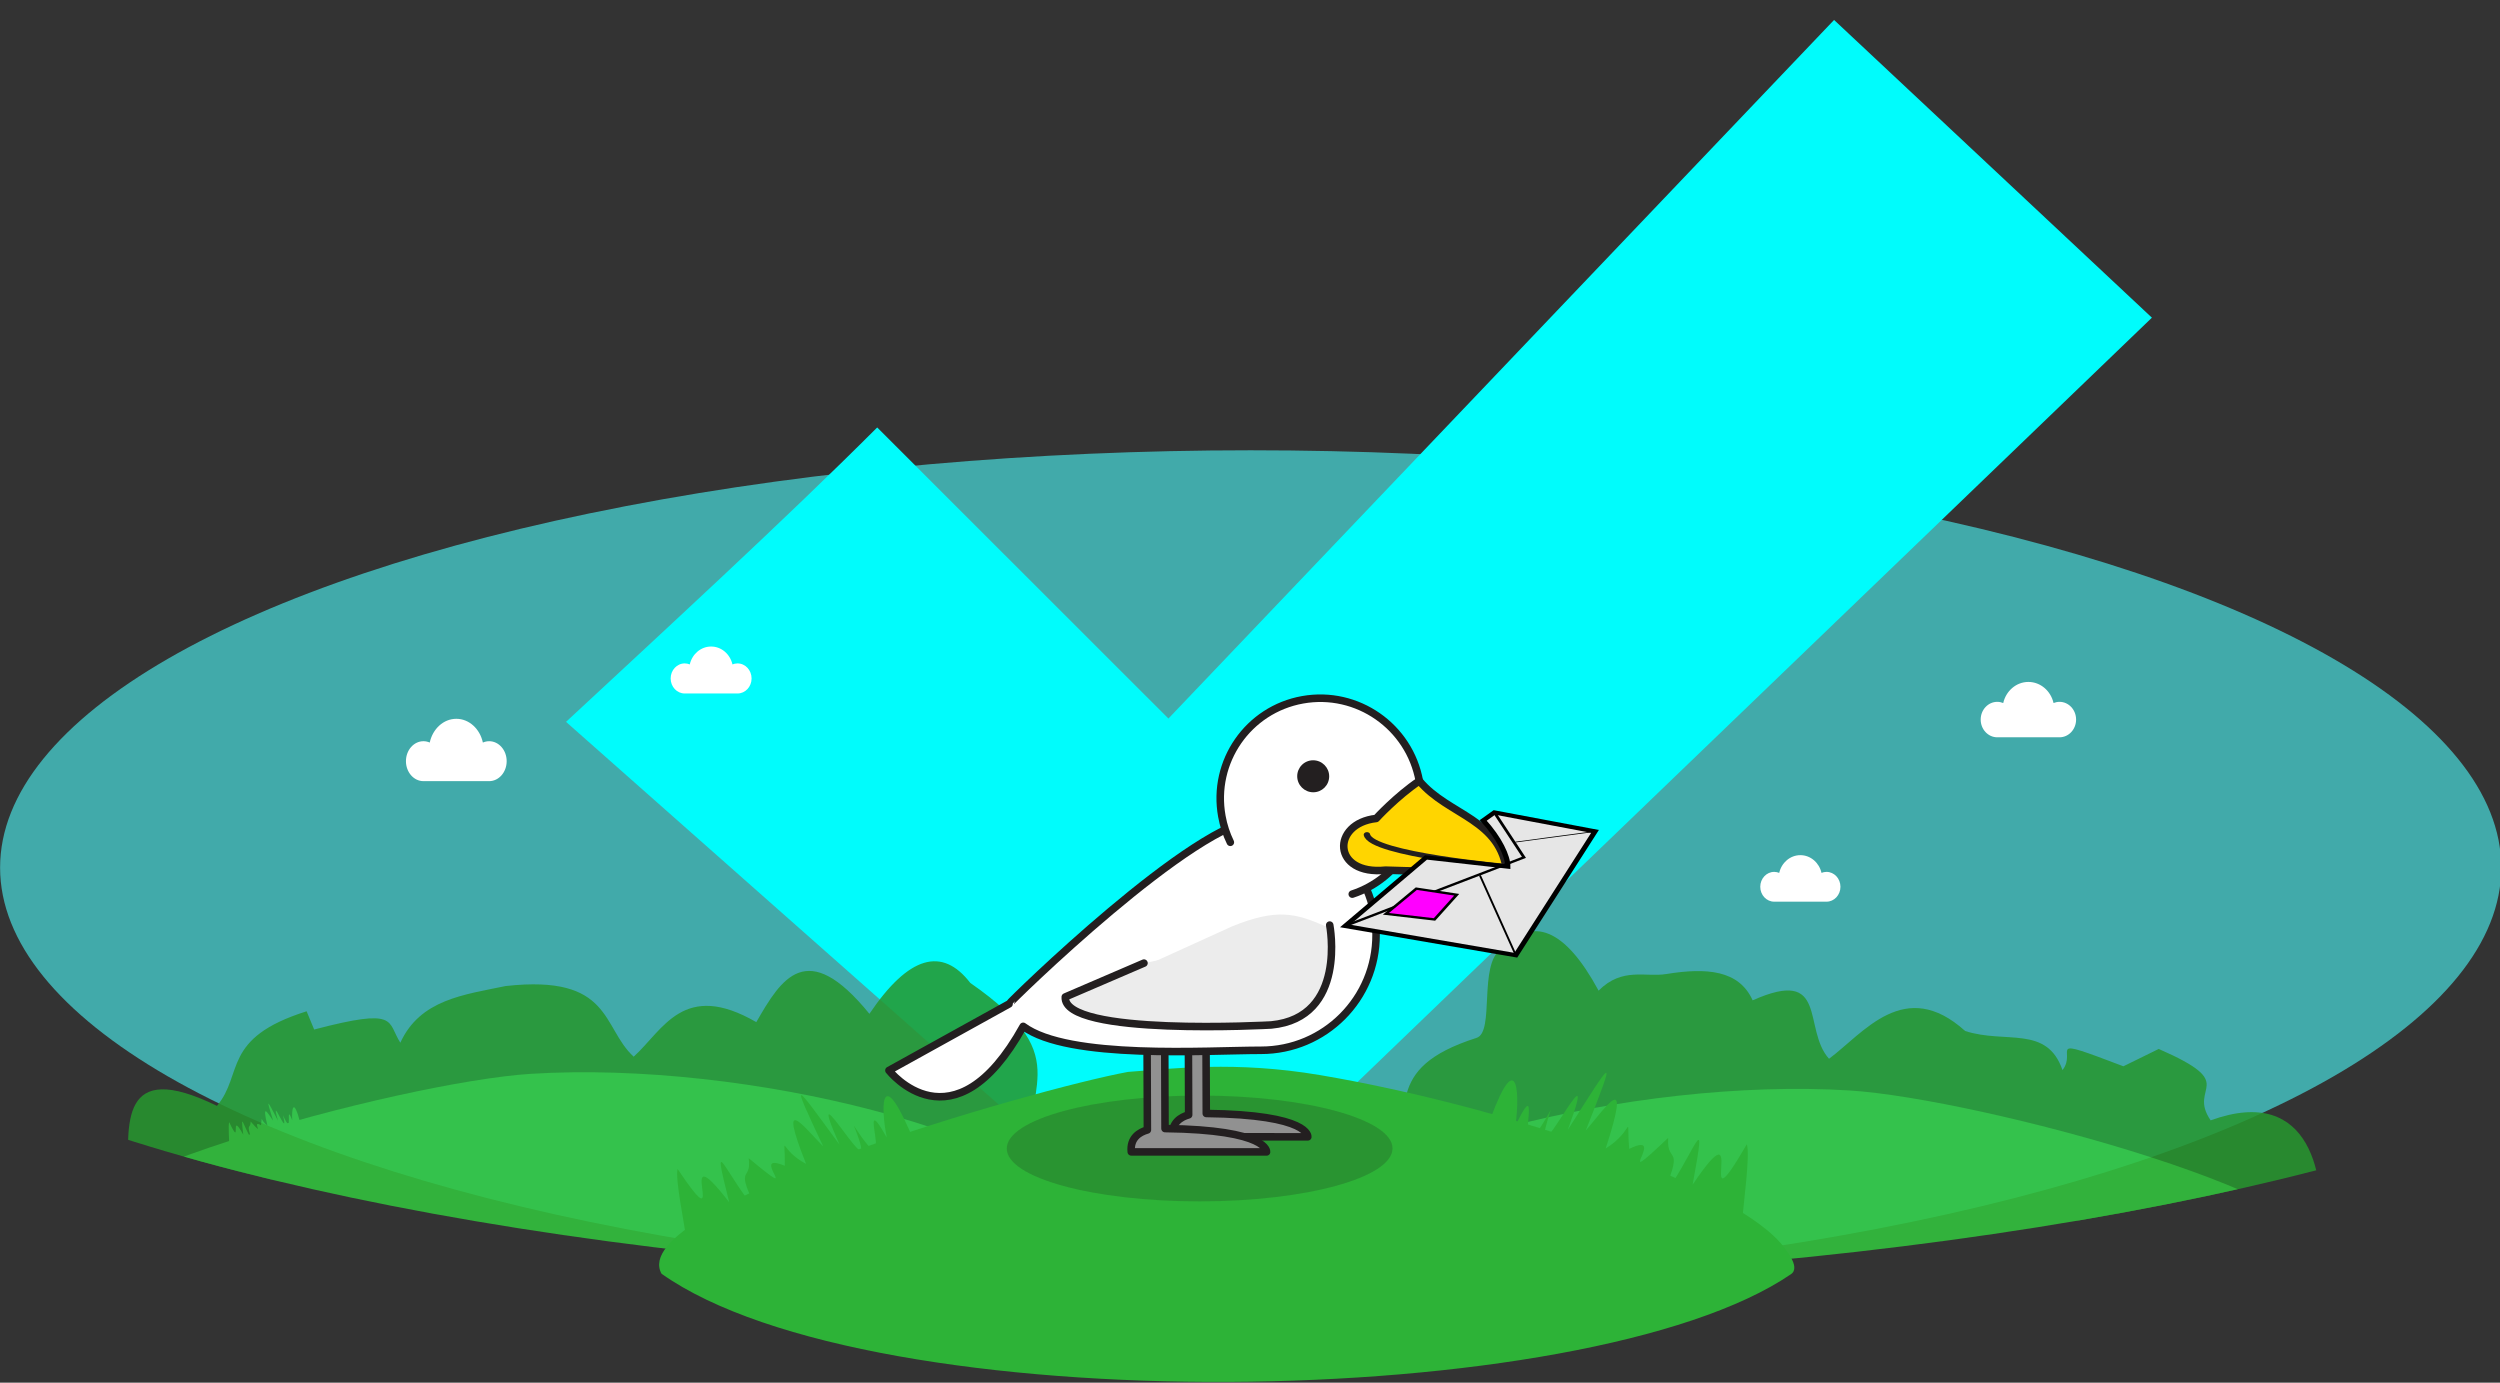 <?xml version="1.0" encoding="UTF-8"?>
<!-- Created with Inkscape (http://www.inkscape.org/) -->
<svg width="168.71mm" height="93.307mm" version="1.1" viewBox="0 0 168.71 93.307" xmlns="http://www.w3.org/2000/svg">
 <rect x="0" y="0" width="168.71" height="93.307" fill="#333333" stroke="none"/>
 <defs>
  <clipPath id="clipPath14">
   <ellipse transform="matrix(1 .028 -.014 1 0 0)" cx="106.13" cy="91.443" rx="117.86" ry="38.66" fill="#0ff" stroke-width=".322"/>
  </clipPath>
 </defs>
 <g transform="matrix(.936 0 0 1 -12.419 -11.772)" style="mix-blend-mode:difference">
  <ellipse cx="103.44" cy="70.321" rx="90.165" ry="28.162" fill="#4cffff" fill-opacity=".585" stroke-width=".24"/>
  <path d="m76.513 40.619 20.996 19.643 47.992-47.144 22.916 20.092-70.548 63.532-43.792-36.256c6.958-6.054 15.718-13.582 22.436-19.868z" fill="#00fcfc" stroke-width=".274"/>
  <g transform="matrix(.929 -.021 .013 .728 6.796 3.709)" clip-path="url(#clipPath14)" opacity=".861">
   <path d="m80.205 119.5c0.783-2.441 0.814-1.175 0.656-0.19 0.78-1.756-0.323 1.803 0.762-0.354-0.751 2.427 1.272-2.153 0.332 0.564 1.046-1.826 1.165-2.081 0.377 0.052 0.445-0.571 1.068-1.639 0.396 0.517 0.642-0.431 0.478-0.979 0.494 0.055 0.883-0.466-0.516 1.208 0.834-0.225-0.08 0.76 0.385 0.107-0.258 1.684 0.82-1.218 1.152-2.635 0.71-0.383 1.361-2.249-0.091 1.458 1.195-0.986 0.055 0.325-0.147 1.538-0.222 2.224" fill="#32c63d" stroke-opacity="0"/>
   <path d="m15.274 121.06c-0.055-5.422-0.584-11.475 6.931-6.832 2.126-2.885 0.428-6.27 7.079-8.564l0.561 1.707c6.613-1.872 5.638-0.581 6.669 1.415 1.596-3.97 5.014-4.304 8.244-5.015 8.277-0.863 7.39 4.034 9.84 6.833 2.333-2.424 3.966-6.993 9.558-2.928 1.993-3.972 4.021-7.799 8.785-0.517 3.146-5.34 5.748-6.053 7.865-2.639 8.658 7.516 3.331 9.859 4.832 17.228z" fill="#26972e" stroke-width=".322"/>
   <path d="m9.068 127.45c-2.636-6.32 27.569-15.03 37.542-15.489 16.721-0.762 39.3 6.662 44.083 15.534 0.3 0.556 0.169 0.313 0.385 0.783 0.286 0.622 0.38 1.277-0.005 1.581-14.96 12.445-66.933 11.824-82.006-2.41z" fill="#32c63d"/>
   <path d="m28.658 116.04c-0.509-2.559-0.678-1.312-0.629-0.308-0.581-1.88 0.124 1.843-0.716-0.49 0.48 2.539-1.025-2.363-0.391 0.497-0.838-1.998-0.927-2.273-0.379-0.017-0.379-0.646-0.879-1.817-0.448 0.439-0.589-0.543-0.367-1.056-0.495-0.036-0.824-0.622 0.38 1.29-0.802-0.375-0.004 0.767-0.393 0.035 0.073 1.714-0.679-1.355-0.854-2.819-0.661-0.508-1.103-2.475-0.069 1.46-1.076-1.194-0.09 0.312-0.022 1.549-0.022 2.242" fill="#32c63d" stroke-opacity="0"/>
   <path d="m185.13 131.15c0.637-5.357-0.34-14.314-8.278-11.119-1.794-3.252 2.402-3.222-3.936-6.733l-2.763 1.528c-6.345-3.085-3.494-1.569-4.729 0.215-1.153-4.227-4.376-2.532-7.497-3.837-4.628-5.196-7.874-0.048-10.6 2.267-2.049-2.835 0.123-8.568-5.849-5.585-1.02-2.839-3.526-3.15-6.672-2.63-1.623 0.268-3.396-0.764-5.267 1.387-2.54-5.873-5.039-7.063-7.502-4.078-1.804 1.357-0.593 7.678-2.022 8.179-7.512 2.631-5.001 6.763-6.527 12.179z" fill="#26972e" stroke-width=".322"/>
   <path d="m185.95 134.06c2.81-6.166-27.129-16.584-37.082-17.608-16.687-1.711-39.454 4.425-44.481 13.02-0.315 0.538-0.177 0.303-0.407 0.761-0.303 0.605-0.415 1.255-0.039 1.581 14.602 13.284 66.552 15.615 82.008 2.247z" fill="#32c63d"/>
  </g>
  <g transform="matrix(.091 0 0 .091 -30.683 344.62)" fill="#fff">
   <path d="m870.53-3108c-1.757 5e-4 -3.43 0.366-4.977 0.998-2.315-10.109-10.856-17.617-21.046-17.617-10.193-1e-4 -18.735 7.508-21.047 17.616-1.546-0.633-3.223-0.998-4.978-0.998-7.665 0-13.878 6.633-13.878 14.81 0 8.179 6.213 14.81 13.878 14.809 2.405 1e-4 14.43 1e-4 26.026 1e-4 11.594 1e-4 23.617 1e-4 26.023-1e-4 7.665 1e-4 13.878-6.63 13.878-14.81-7e-5 -8.176-6.214-14.81-13.878-14.81z" stroke-width=".24"/>
   <path d="m1930.1-3011.1c-1.399 0-2.731 0.272-3.962 0.745-1.843-7.543-8.642-13.146-16.754-13.146-8.115 2e-4 -14.915 5.603-16.755 13.146-1.231-0.472-2.566-0.745-3.963-0.745-6.102-1e-4 -11.048 4.95-11.048 11.052-1e-4 6.103 4.946 11.051 11.048 11.051 1.915 2e-4 11.487 0 20.718 1e-4 9.229-1e-4 18.801-1e-4 20.716-1e-4 6.101 0 11.048-4.947 11.048-11.051 0-6.101-4.947-11.051-11.048-11.052z" stroke-width=".185"/>
   <path d="m2114.7-3137.2c-1.665-6e-4 -3.249 0.324-4.715 0.886-2.192-8.975-10.282-15.642-19.934-15.642-9.655 1e-4 -17.746 6.667-19.936 15.642-1.464-0.562-3.053-0.886-4.715-0.886-7.261 2e-4 -13.146 5.89-13.146 13.15-2e-4 7.262 5.885 13.149 13.146 13.149 2.278 0 13.668-4e-4 24.652 0h24.649c7.26 0 13.146-5.887 13.146-13.149 0-7.26-5.886-13.149-13.145-13.15z" stroke-width=".22"/>
   <path d="m1067.3-3165.7c-1.412-5e-4 -2.756 0.275-3.999 0.752-1.86-7.614-8.723-13.269-16.91-13.269-8.191 1e-4 -15.054 5.655-16.912 13.269-1.242-0.477-2.59-0.752-4-0.752-6.159 2e-4 -11.152 4.997-11.152 11.155-2e-4 6.161 4.992 11.154 11.152 11.154 1.932 0 11.595-3e-4 20.912 0h20.91c6.158 0 11.151-4.994 11.151-11.154 0-6.158-4.993-11.155-11.151-11.155z" stroke-width=".187"/>
  </g>
 </g>
 <g transform="translate(-20.916 -11.772)">
  <g transform="matrix(.929 -.021 .013 .728 55.479 5.136)" fill="#2db337">
   <path d="m9.068 127.45c-2.636-6.32 27.402-16.349 34.13-17.724 3.212-0.208 7.777-0.817 13.939 0.696 13.174 3.233 30.299 11.029 33.557 17.074 0.3 0.556 0.169 0.313 0.385 0.783 0.286 0.622 0.38 1.277-0.005 1.581-14.96 12.445-66.933 11.824-82.006-2.41z"/>
   <g transform="translate(-1.046 .357)">
    <path d="m63.354 117.01c-0.038 2.705-6.339 4.725-14.074 4.506-7.735-0.22-13.975-2.596-13.937-5.301 0.038-2.705 6.339-4.725 14.074-4.505 7.735 0.22 13.975 2.596 13.937 5.301z" fill="#1a1a1a" opacity=".2" stroke-width=".132"/>
    <g transform="matrix(.137 .004 -.002 .175 429.81 598.26)">
     <g stroke="#231f20" stroke-linecap="round" stroke-linejoin="round" stroke-miterlimit="10" stroke-width="4">
      <path d="m-2822.1-2705.7v-42.16c0-2.578 2.096-4.675 4.674-4.675 2.576 0 4.672 2.097 4.672 4.675v41.431c55.233 0.631 53.779 12.346 53.779 12.346h-71.706c-0.715-7.505 4.48-10.457 8.581-11.617z" fill="#919191"/>
      <path d="m-2844-2697.7v-42.16c0-2.579 2.096-4.674 4.675-4.674 2.583 0 4.679 2.095 4.679 4.674v41.426c55.227 0.636 53.772 12.352 53.772 12.352h-71.705c-0.718-7.507 4.482-10.457 8.579-11.618z" fill="#919191"/>
      <path d="m-2917.1-2764.4c-0.069-0.612 99.626-97.947 133.43-97.947 33.802 0 61.219 27.413 61.219 61.221 0 33.816-27.417 61.23-61.219 61.23-28.163 0-102.05 5.157-125.97-12.646-37.363 66.929-71.234 23.368-71.234 23.368z" fill="#fff"/>
      <path d="m-2735-2822.6c24.788-8.118 40.457-33.453 35.755-59.871-5.164-28.92-32.781-48.184-61.703-43.031-28.925 5.157-48.182 32.775-43.032 61.701 0.872 4.893 2.388 9.508 4.447 13.771" fill="#fff"/>
      <path d="m-2717.3-2835.3c-28.349 2.932-28.914-24.668-4.88-27.371 0 0 10.768-11.717 22.927-19.883 15.36 18.48 43.516 19.977 46.341 49.161z" fill="#ffd500"/>
      <path d="m-2747-2806.2s9.356 48.997-31.167 52.895c0 0-110.68 6.229-109.11-14.807l41.761-17.929" fill="#ececec"/>
     </g>
     <circle cx="-2755.5" cy="-2885" r="8.473" fill="#231f20"/>
     <path d="m-2843.7-2785.1 45.167-20.505c23.554-9.45 33.277-6.973 49.405 0.091l-1.613 16.091z" fill="#ececec" stroke-width="2.071"/>
    </g>
    <path d="m72.088 91.14s-9.92-1.399-10.187-3.255" fill="none" stroke="#231f20" stroke-linecap="round" stroke-linejoin="round" stroke-miterlimit="10" stroke-width=".466"/>
    <g stroke="#000">
     <path d="m66.164 90.119-5.966 6.181 12.358 3.068 5.914-11.308-7.284-1.966-0.821 0.715c1.148 1.665 1.745 3.367 1.723 4.332z" fill="#e6e6e6" stroke-width=".384"/>
     <path d="m60.198 96.3 13.076-5.983-2.087-4.223" fill="none" stroke-width=".216"/>
     <path d="m65.418 92.992-2.242 2.268 3.523 0.623 1.644-2.243z" fill="#f0f" stroke-width=".216"/>
     <path d="m72.556 99.368-2.502-7.478" fill="none" stroke-width=".144"/>
     <path d="m72.679 88.884 5.791-0.823" fill="none" stroke-width=".072"/>
    </g>
   </g>
   <path d="m27.652 115.95c-2.353-7.73-2.504-3.76-2.052-0.654-2.372-5.58 0.937 5.687-2.377-1.179 2.255 7.683-3.899-6.869-1.067 1.74-3.207-5.821-3.568-6.634-1.185 0.131-1.373-1.831-3.281-5.238-1.264 1.588-1.996-1.407-1.46-3.114-1.551 0.129-2.752-1.538 1.568 3.837-2.61-0.78 0.218 2.392-1.214 0.302 0.739 5.307-2.52-3.893-3.504-8.372-2.211-1.262-4.177-7.179 0.223 4.584-3.708-3.2-0.186 1.016 0.397 4.841 0.602 7" stroke-opacity="0" stroke-width="3.139"/>
   <path d="m69.029 116.3c2.394-8.563 2.656-4.211 2.236-0.787 2.468-6.204-0.89 6.274 2.58-1.373-2.288 8.509 4.112-7.669 1.214 1.874 3.378-6.497 3.755-7.401 1.303 0.104 1.462-2.055 3.474-5.859 1.426 1.701 2.156-1.611 1.526-3.466 1.706 0.09 2.983-1.78-1.628 4.264 2.845-0.943-0.181 2.632 1.339 0.291-0.683 5.85 2.671-4.357 3.642-9.306 2.396-1.459 4.41-8.019-0.134 5.04 3.992-3.636 0.229 1.109-0.318 5.327-0.491 7.703" stroke-opacity="0" stroke-width="3.447"/>
  </g>
 </g>
</svg>

